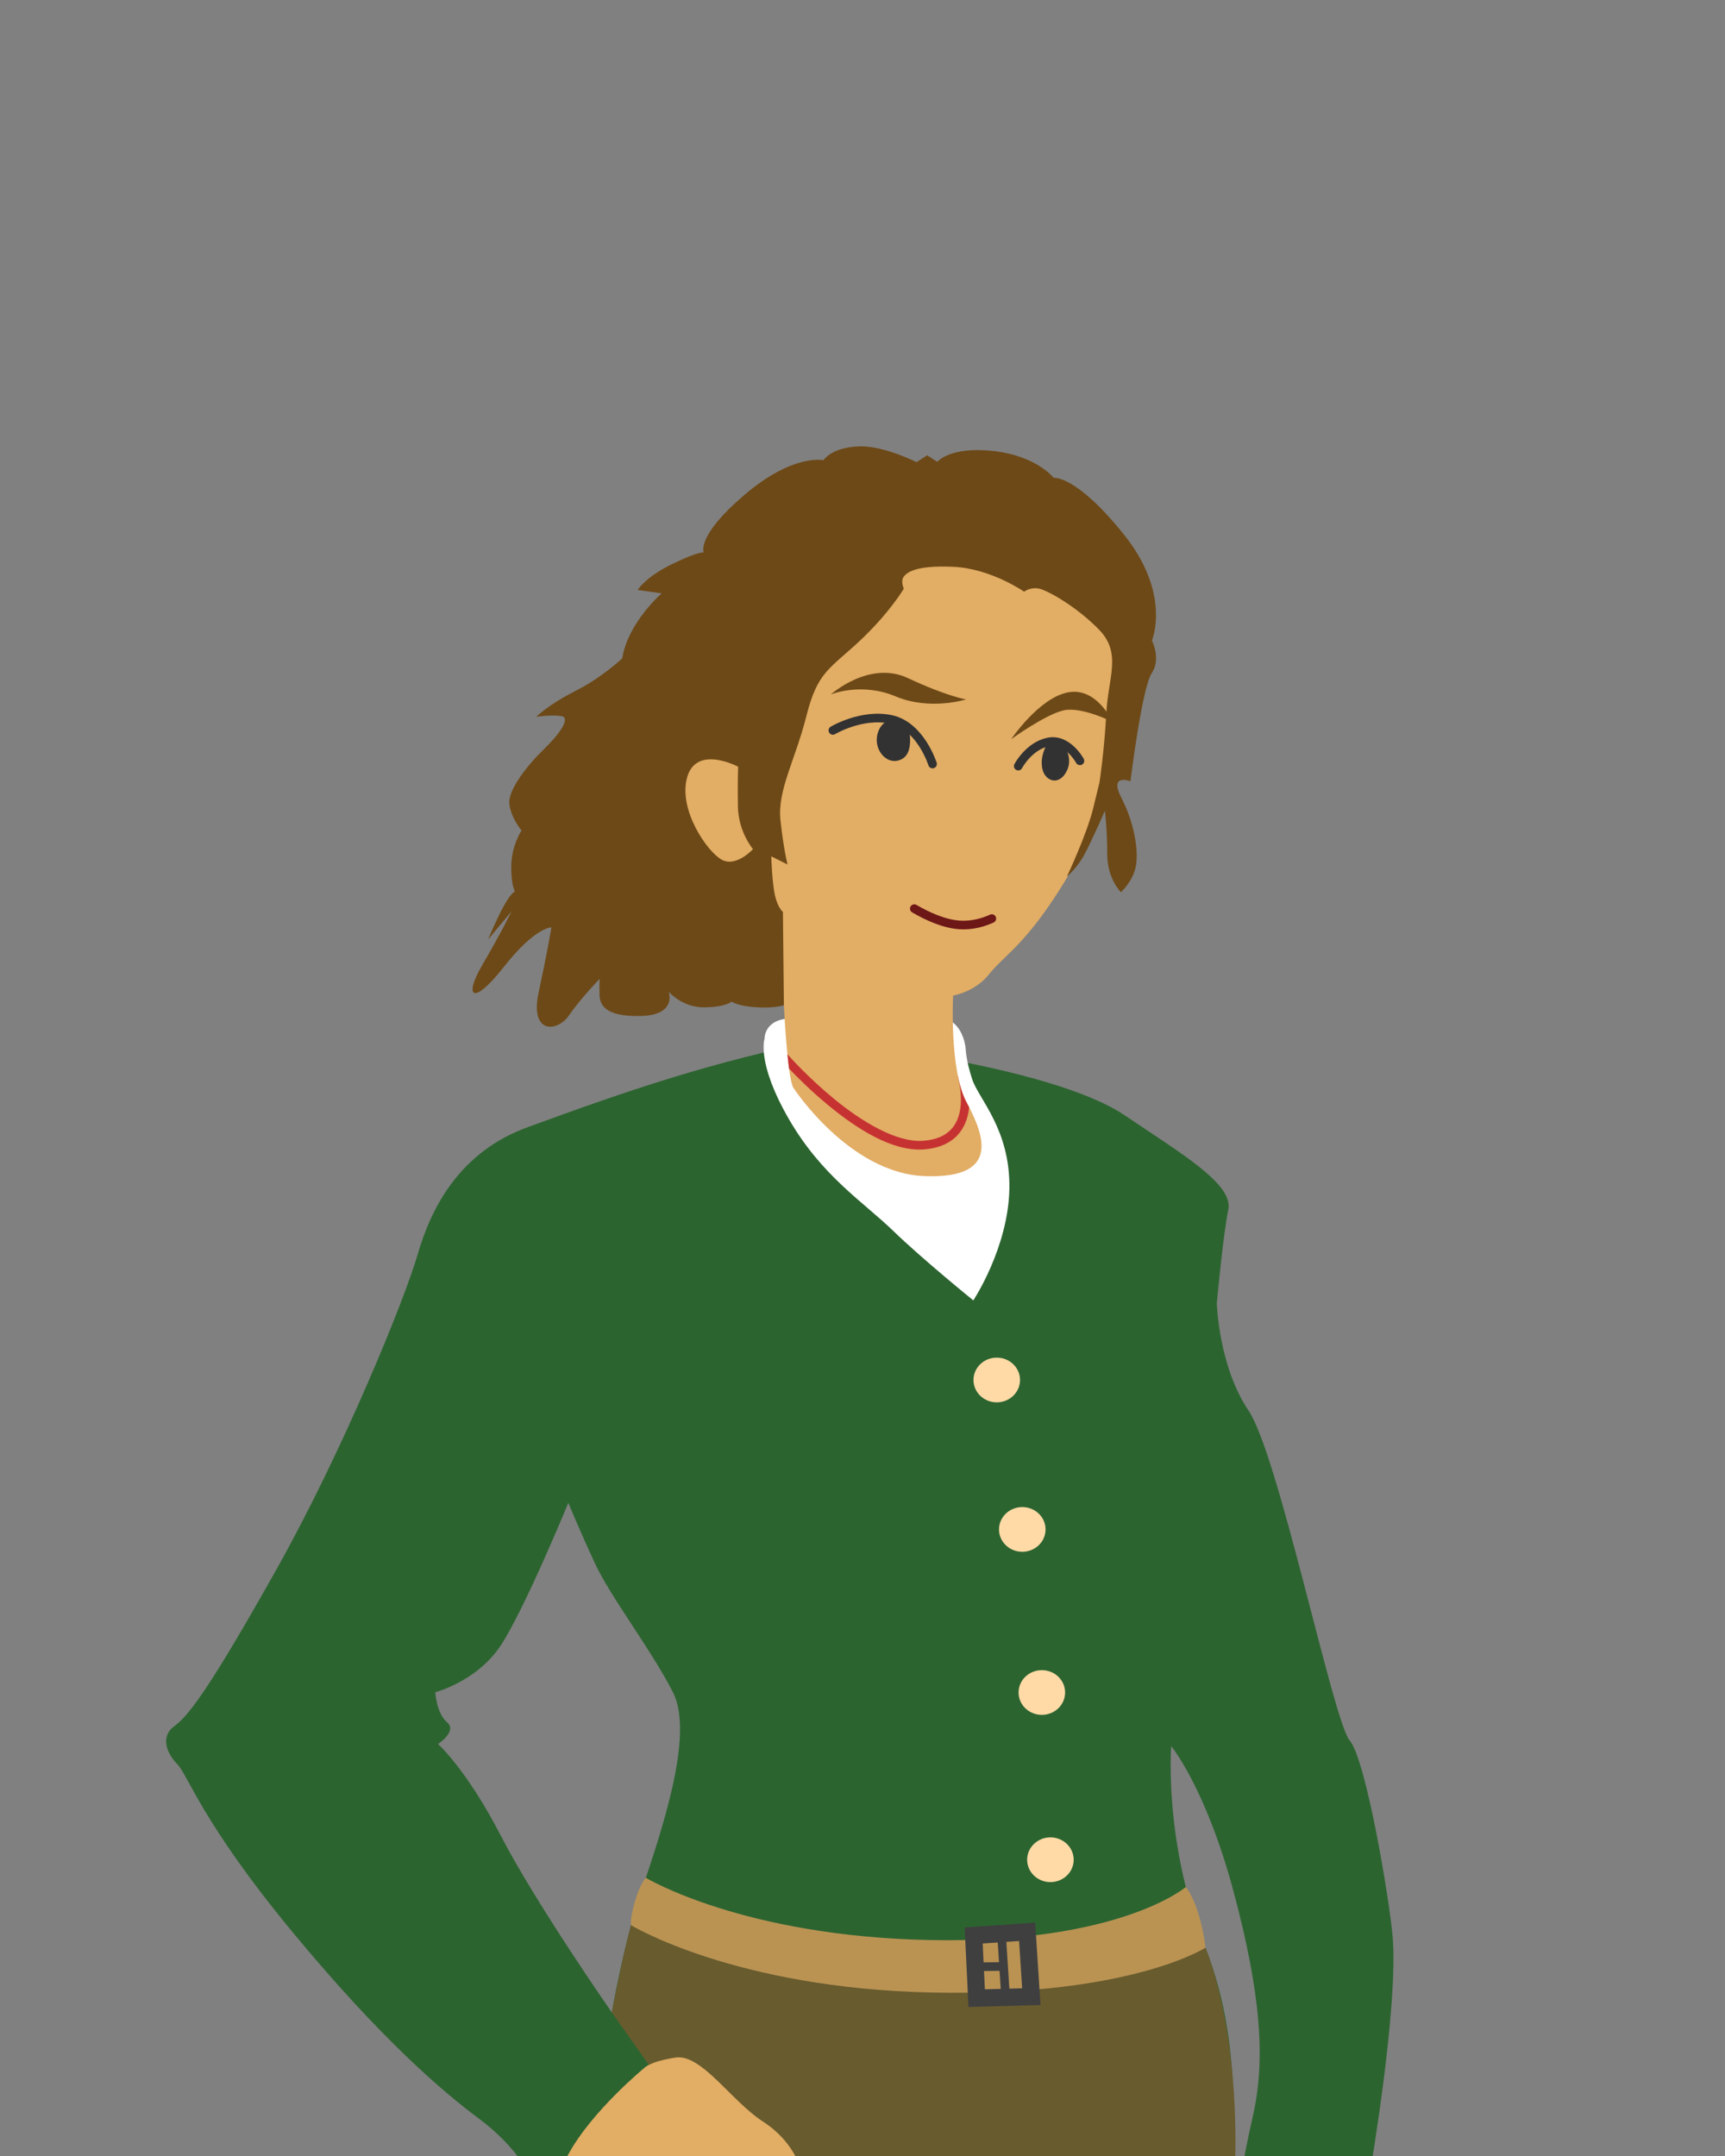 <?xml version="1.0" encoding="UTF-8"?>
<svg width="200" height="250" version="1.1" viewBox="0 0 52.917 66.146" xml:space="preserve" xmlns="http://www.w3.org/2000/svg"><rect x="0" y="0" width="52.917" height="66.146" fill="#808080" stroke="none"/><g><path d="m28.393 32.378-3.125-0.489c-3.364 0.663-6.013 1.568-9.059 2.685-2.13 0.764-2.994 2.516-3.398 3.914-0.404 1.399-2.296 6.039-4.335 9.669-2.039 3.63-2.683 4.476-3.127 4.8-0.444 0.324-0.233 0.841 0.092 1.171 0.325 0.33 0.766 1.798 3.515 5.127 2.749 3.329 4.643 4.93 5.732 5.742 1.089 0.812 1.471 1.584 1.471 1.584h21.565s0.54-3.621-0.747-6.825c-1.287-3.205-1.048-6.184-1.048-6.184s1.058 1.278 1.907 4.443c0.85 3.165 0.984 5.177 0.607 6.863-0.377 1.686-0.334 1.752-0.334 1.752l3.924-0.01s0.871-5.081 0.689-7.201c-0.1-1.162-0.818-5.439-1.32-6.024-0.502-0.585-2.177-8.747-3.099-10.115-0.922-1.368-0.975-3.29-0.975-3.29s0.189-2.095 0.352-2.878c0.163-0.783-1.435-1.714-3.182-2.897-1.747-1.183-6.104-1.838-6.104-1.838zm-10.959 13.728s0.319 0.782 0.807 1.838c0.488 1.057 1.728 2.651 2.403 3.976 0.674 1.325-0.387 4.35-0.97 6.109-0.584 1.759-0.905 3.714-0.905 3.714s-2.328-3.342-3.398-5.41c-1.07-2.068-1.934-2.826-1.934-2.826s0.602-0.396 0.278-0.667c-0.324-0.271-0.363-0.922-0.363-0.922s1.273-0.329 2.002-1.425c0.729-1.095 2.081-4.387 2.081-4.387z" fill="#2c6430"/><path d="m18.768 61.743s0.353-1.834 0.587-2.678c0.234-0.844 2.387 0.205 2.387 0.205l9.045 1.061 5.26-0.981 0.931 0.407s0.976 2.199 0.919 6.289c-0.056 4.09-15.255 1.179-15.255 1.179z" fill="#685b2e"/><path d="m23.455 31.862s-0.262 0.73 0.748 2.476c1.01 1.746 2.282 2.538 3.188 3.416 0.906 0.878 2.467 2.142 2.467 2.142s1.075-1.62 1.106-3.43c0.031-1.81-0.941-2.751-1.138-3.347-0.197-0.596-0.203-0.951-0.203-0.951s-0.113-1.544-1.732-0.71c-1.619 0.834-2.674-0.206-3.567-0.214-0.893-0.008-0.869 0.619-0.869 0.619z" fill="#fff"/><path d="m24.33 33.361s1.717 2.647 4.054 2.723c2.337 0.077 1.796-1.28 1.265-2.269-0.53-0.989-0.411-3.27-0.411-3.27s0.673-0.113 1.097-0.649c0.424-0.536 1.006-0.841 1.993-2.327s1.259-2.464 1.259-2.464l0.909-2.949 0.18-3.74-5.277-3.328-10.339 7.414 0.905 5.427 4.082 2.912s0.1 2.136 0.283 2.519z" fill="#e2ad64"/></g><path d="m24.155 32.342c0.015 0.156 0.032 0.307 0.051 0.444 0.262 0.274 0.699 0.71 1.224 1.141 0.858 0.703 1.941 1.409 2.914 1.336 0.475-0.035 0.811-0.202 1.029-0.436s0.315-0.526 0.351-0.805c0.002-0.017 0.004-0.034 0.006-0.051-0.027-0.053-0.054-0.105-0.082-0.156-0.116-0.216-0.201-0.495-0.263-0.797l-0.007 0.002s0.147 0.485 0.084 0.969c-0.032 0.242-0.113 0.476-0.283 0.658-0.17 0.182-0.431 0.32-0.856 0.352-0.825 0.062-1.888-0.59-2.727-1.277-0.816-0.669-1.411-1.343-1.443-1.38z" color="#000000" fill="#c63232"/><g><path d="m26.419 13.695c-0.051-8.69e-4 -0.102 4.81e-4 -0.152 4e-3 -0.794 0.056-1.004 0.421-1.004 0.421s-0.922-0.218-2.422 1.059c-1.5 1.277-1.251 1.77-1.251 1.77s-0.136-0.049-0.968 0.355c-0.832 0.404-1.06 0.796-1.06 0.796l0.737 0.104s-0.424 0.357-0.797 0.952c-0.373 0.595-0.411 1.038-0.411 1.038s-0.606 0.583-1.434 1.001c-0.828 0.419-1.208 0.796-1.208 0.796s0.448-0.067 0.761-0.023c0.313 0.043-0.029 0.536-0.532 1.024-0.503 0.488-1.095 1.238-1.053 1.665 0.042 0.427 0.373 0.823 0.373 0.823s-0.307 0.462-0.314 1.084c-0.007 0.622 0.115 0.782 0.115 0.782s-0.12 0.046-0.336 0.432c-0.216 0.386-0.491 1.044-0.491 1.044l0.718-0.858s-0.32 0.66-0.896 1.644-0.297 1.28 0.664 0.054c0.961-1.226 1.458-1.21 1.458-1.21s-0.116 0.709-0.393 1.999c-0.277 1.29 0.578 1.215 0.929 0.704 0.35-0.512 0.942-1.123 0.942-1.123s-0.011 0.245-0.002 0.498c0.009 0.253 0.112 0.666 1.251 0.641 1.14-0.025 0.87-0.743 0.87-0.743s0.417 0.484 1.09 0.477c0.673-7e-3 0.839-0.176 0.839-0.176s0.183 0.137 0.757 0.174c0.574 0.037 0.848-0.065 0.848-0.065l-0.03-2.86s-0.161-0.128-0.247-0.519c-0.086-0.391-0.111-1.187-0.111-1.187l0.5 0.25s-0.114-0.423-0.217-1.349c-0.103-0.926 0.454-1.85 0.795-3.206 0.341-1.356 0.701-1.431 1.627-2.296 0.925-0.866 1.362-1.611 1.362-1.611s-0.1-0.216-0.012-0.353c0.088-0.137 0.366-0.372 1.527-0.318 1.161 0.053 2.175 0.764 2.175 0.764s0.176-0.14 0.432-0.1c0.256 0.039 1.167 0.545 1.869 1.267s0.277 1.46 0.22 2.568c-0.057 1.108-0.208 2.114-0.208 2.114l-0.195 0.799c-0.195 0.799-0.804 2.089-0.804 2.089s0.326-0.255 0.58-0.757c0.254-0.503 0.584-1.257 0.584-1.257s0.072 0.556 0.072 1.325c0 0.769 0.421 1.172 0.421 1.172s0.387-0.354 0.462-0.829c0.075-0.476-0.051-1.29-0.447-2.062-0.396-0.772 0.276-0.514 0.276-0.514s0.353-2.865 0.651-3.312c0.297-0.447 0.007-1.005 0.007-1.005s0.612-1.423-0.864-3.259c-1.475-1.835-2.148-1.731-2.148-1.731s-0.524-0.677-1.855-0.825c-1.33-0.148-1.718 0.334-1.718 0.334l-0.308-0.203-0.327 0.212s-0.926-0.474-1.696-0.487zm-4.616 9.601c0.415-3.27e-4 0.841 0.227 0.841 0.227s-0.019 0.424-0.007 1.214c0.011 0.789 0.462 1.314 0.462 1.314s-0.506 0.56-0.95 0.329c-0.445-0.23-1.358-1.546-1.067-2.542 0.123-0.42 0.42-0.542 0.723-0.542z" fill="#6d4917"/><path d="m19.812 57.611s2.994 1.809 8.773 1.911c5.778 0.102 7.791-1.628 7.791-1.628s0.216 0.245 0.39 0.831c0.18 0.604 0.212 1.031 0.212 1.031s-2.313 1.502-8.376 1.375c-6.062-0.127-9.246-2.067-9.246-2.067s-0.034-0.193 0.126-0.741c0.159-0.545 0.331-0.713 0.331-0.713z" fill="#ba9353"/><path d="m19.768 63.442s-1.615 1.323-2.34 2.665c-0.725 1.342-0.686 1.694-0.686 1.694l7.81-1.264s-0.178-0.82-1.149-1.449c-0.971-0.629-1.887-2.085-2.681-1.962s-0.953 0.316-0.953 0.316z" fill="#e2ad64"/></g><g fill="none" stroke-linecap="round" stroke-width=".265"><path d="m28.048 27.877c0.396 0.231 0.911 0.469 1.395 0.5 0.393 0.025 0.742-0.085 0.982-0.195" stroke="#6d1717"/><path d="m25.55 22.409s0.885-0.531 1.787-0.337c0.902 0.195 1.27 1.368 1.27 1.368" stroke="#323232"/><path d="m31.236 23.504s0.326-0.619 0.92-0.74c0.594-0.122 0.972 0.578 0.972 0.578" stroke="#323232"/></g><g><path d="m27.489 22.047s-0.458-0.01-0.575 0.49c-0.117 0.5 0.33 0.989 0.761 0.746 0.431-0.243 0.16-1.133 0.16-1.133z" fill="#323232"/><path d="m32.09 22.889s-0.198 0.33-0.112 0.709c0.086 0.379 0.529 0.528 0.757 0.033 0.228-0.495-0.239-0.945-0.239-0.945z" fill="#323232"/><path d="m25.488 21.305s0.929-0.384 1.986 0.06c1.056 0.444 2.159 0.093 2.159 0.093s-0.599-0.099-1.783-0.655c-1.184-0.555-2.362 0.502-2.362 0.502z" fill="#6d4917"/><path d="m31.022 22.676s1.042-0.753 1.601-0.881c0.559-0.128 1.506 0.354 1.506 0.354s-0.481-1.083-1.373-0.906c-0.891 0.177-1.734 1.433-1.734 1.433z" fill="#6d4917"/></g><g fill="#ffdaa6"><ellipse cx="31.36" cy="46.923" rx=".714" ry=".686"/><ellipse cx="30.577" cy="42.338" rx=".714" ry=".686"/><ellipse cx="31.96" cy="51.926" rx=".714" ry=".686"/><ellipse cx="32.223" cy="57.057" rx=".714" ry=".686"/></g><g fill="none" stroke="#3f3f3f"><path d="m29.961 61.303-0.092-1.923 1.64-0.112 0.128 1.989z" stroke-width=".529"/><path d="m29.915 60.342 0.871-0.011" stroke-width=".265px"/><path d="m30.723 59.336 0.128 1.989" stroke-width=".265px"/></g></svg>

